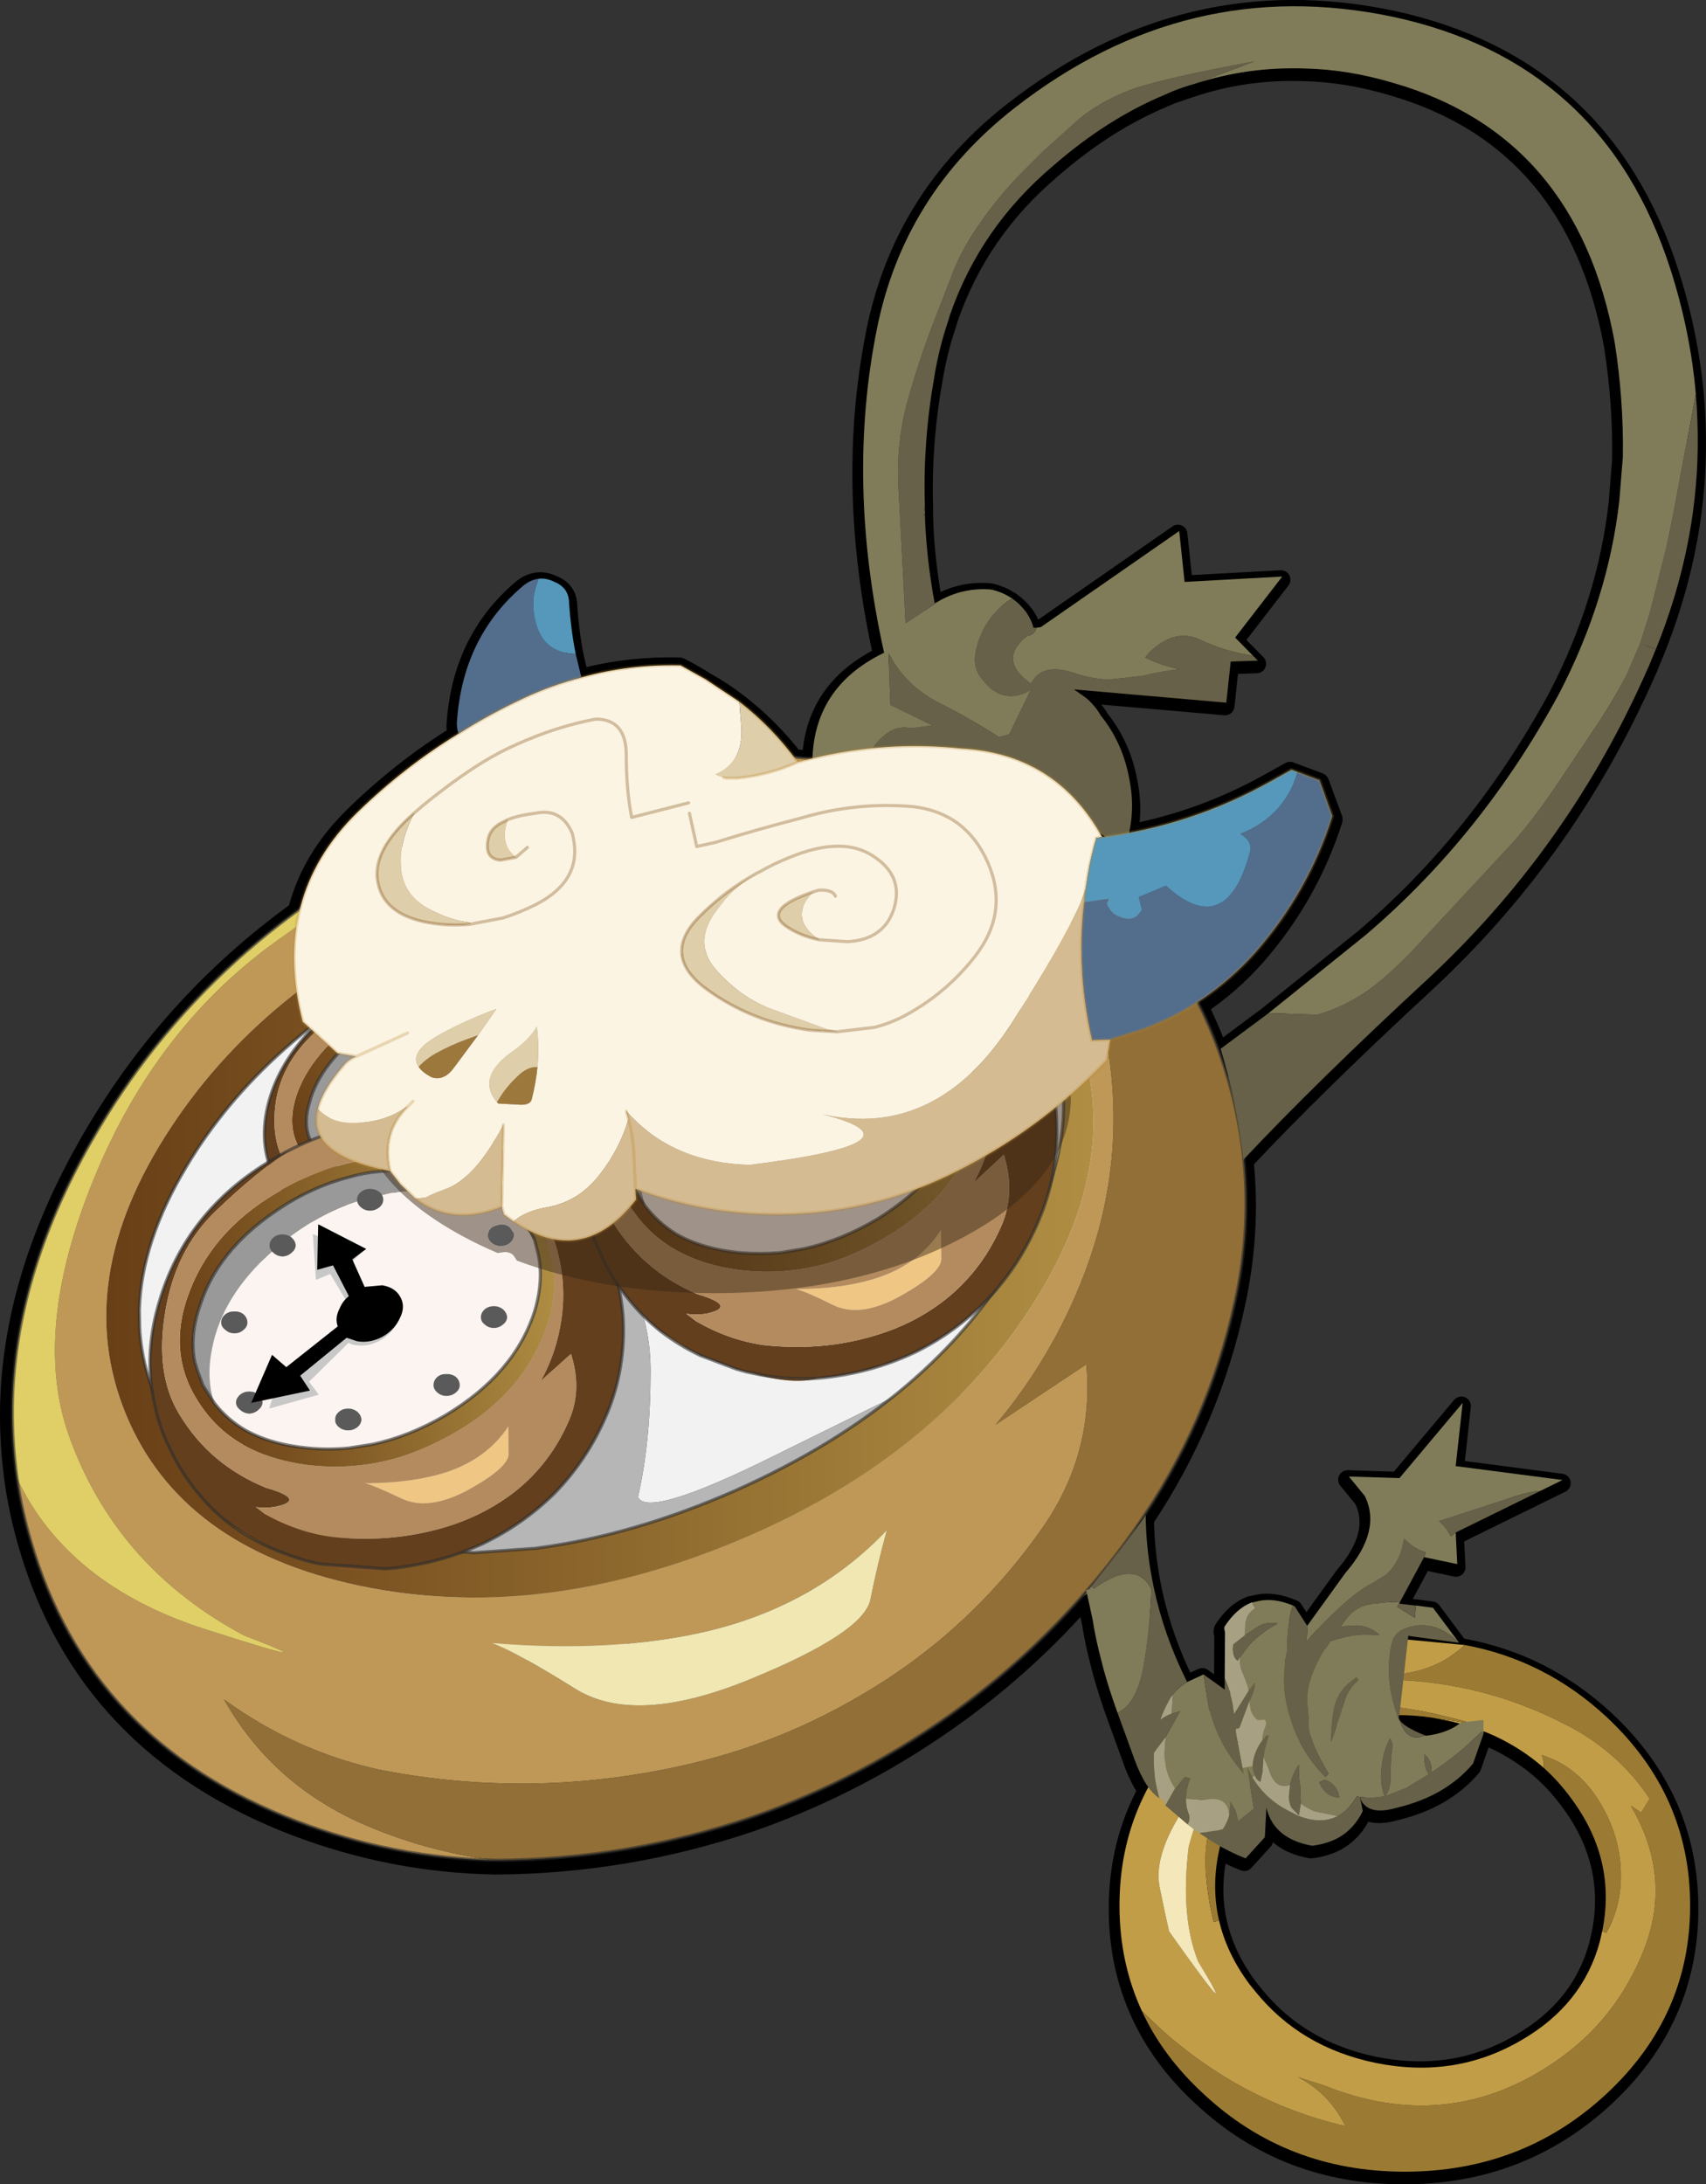 <svg viewBox="0 0 269.96 345.49" xmlns="http://www.w3.org/2000/svg" xmlns:xlink="http://www.w3.org/1999/xlink"><rect x="0" y="0" width="269.96" height="345.49" fill="#333333" stroke="none"/><use transform="translate(0 -.008)" width="269.95" height="345.5" xlink:href="#a"/><defs><linearGradient id="c" x1="-819.2" x2="819.2" gradientTransform="matrix(.038 -.01 .011 .018 211.85 186.8)" gradientUnits="userSpaceOnUse"><stop stop-color="#693f16" offset="0"/><stop stop-color="#af8e43" offset="1"/></linearGradient><linearGradient id="d" x1="-819.2" x2="819.2" gradientTransform="matrix(.095 0 0 .073 230.75 209.8)" gradientUnits="userSpaceOnUse"><stop stop-color="#693f16" offset="0"/><stop stop-color="#af8e43" offset="1"/></linearGradient><linearGradient id="f" x1="-819.2" x2="819.2" gradientTransform="matrix(.037 -.003 .007 .029 193.9 224.5)" gradientUnits="userSpaceOnUse"><stop stop-color="#693f16" offset="0"/><stop stop-color="#af8e43" offset="1"/></linearGradient><linearGradient id="h" x1="-819.2" x2="819.2" gradientTransform="matrix(.038 -.003 .007 .03 262.25 192.75)" gradientUnits="userSpaceOnUse"><stop stop-color="#693f16" offset="0"/><stop stop-color="#af8e43" offset="1"/></linearGradient><radialGradient id="b" cx="0" cy="0" r="819.2" gradientTransform="matrix(.051 -.013 .019 .032 211.85 190.85)" gradientUnits="userSpaceOnUse"><stop stop-color="#b16c27" offset="0"/><stop stop-color="#af791f" offset="1"/></radialGradient><radialGradient id="e" cx="0" cy="0" r="819.2" gradientTransform="matrix(.05 -.004 .012 .051 193.1 230.2)" gradientUnits="userSpaceOnUse"><stop stop-color="#b16c27" offset="0"/><stop stop-color="#af791f" offset="1"/></radialGradient><radialGradient id="g" cx="0" cy="0" r="819.2" gradientTransform="matrix(.05 -.004 .012 .053 261.4 198.65)" gradientUnits="userSpaceOnUse"><stop stop-color="#b16c27" offset="0"/><stop stop-color="#af791f" offset="1"/></radialGradient><g id="a"><path d="m200.35 279.1-3.05-.5q-30.15-5.15-41.55-28-11.45-22.9 2.5-50 13.95-27.2 45.05-42.75 31.1-15.6 61.25-10.4 30.05 5.1 41.5 28 11.45 22.85-2.5 50.05-4.55 8.9-10.95 16.55v-.1q.05-1.15-.55-1.65-2.8-2.45-6.4-3.45l-5.45-.35-22 10.85q-19.85 9.85-21.4 6.45 2-8.75 2-19.85 0-13.45-9.75-22.95-9.7-9.5-23.5-9.5T182 211q-9.7 9.5-9.7 22.95 0 13.4 9.7 22.9 9.75 9.45 23.55 9.45 7.1 0 13.15-2.5l-3.3 3.2q-1.25 1.1-2.65 1.55-8.65 2.6-12.45 10.25l.05.3" fill="#f2f2f2" fill-rule="evenodd" transform="translate(-135.85 -17)"/><path d="M292.6 242.05q-13.2 15.65-34.1 26.1-29.55 14.75-58.15 10.95l-.05-.3q3.8-7.65 12.45-10.25 1.4-.45 2.65-1.55l3.3-3.2q-6.05 2.5-13.15 2.5-13.8 0-23.55-9.45-9.7-9.5-9.7-22.9 0-13.45 9.7-22.95 9.75-9.5 23.55-9.5t23.5 9.5q9.75 9.5 9.75 22.95 0 11.1-2 19.85 1.55 3.4 21.4-6.45l22-10.85 5.45.35q3.6 1 6.4 3.45.6.5.55 1.65v.1" fill="#b6b6b6" fill-rule="evenodd" transform="translate(-135.85 -17)"/><path d="M206.45 11.35q6.65.15 13.75 2.25 29.1 8.35 35.1 41 1.45 9.2 1.3 18.2l-.55 6.85q-1.75 15.55-9.5 30.5-12.2 22.55-30.65 38.25l-15.35 12.35-7.6 5.65.75 2.6-.15-.55q-1.65-4.9-3.85-9.3 4.95-3.3 9.05-7.9 8.35-9.55 12.2-21.55v-.15l-2.1-5.7-.05-.1-.1-.05-4.45-1.65-.1-.05-.1.05-3.5 1.95q-10.4 5.75-22 7.95.75-3.85.05-7.7-1-6.1-4.6-10.55-.95-1.65-2.4-2.85-.85-.7-1.85-1.3l24.1 2.1.7-6.5 4.3-.15-3.6-3.65 7.45-9.65-15.45.85-.85-8.05-21.9 15.2-1.15.1q-.75-2.75-3.4-4.65l-.35-.2q-1.35-.85-3-1.2-4.3-.35-8.1 1.75l-.8.4-.3-1.7q-1.1-6.6-1.25-12.6v-1.35q-.3-10.05 1.5-20.15.75-4.6 2.2-8.85l.25-.85q4.8-13.95 16.45-23.75Q175 19.3 184.1 15.5l1.25-.55 3.55-1.2q8.5-2.75 17.55-2.4m62 59.95q-.2 16-6.6 31.85l-.05.05v.05l-1.05 2.55-1.1 2.45-.05.1q-12.25 26.85-33.7 46.85-17.65 16.3-29 28.4v.3q1.1 11-1.35 22.3-3.95 18.4-14.45 34.15.1 5.7 1.3 11.35 1.6 7.55 5.25 14.85l2.6-1.2 3.35 2.4.05-9.05q-.2-.75-.05-.95 1.85-2.85 4.3-3.8h.15l1.1-.25q2.35-.45 5.25.75l.25.1 2 3.1.05-.05 6-8.3q5.8-6.7 3.05-12.2l-2.5-3.05 8 .25 10-11.9-1.1 10 16.9 2.2-16.9 8.3.25 5-5.25-1.1-3.95 7.35 2.5.3h.15l2.7.35 4.15 5.55-8.05-1.1-.05.55 9 .9q12.7 2.35 22.45 11.4 13.2 12.35 13.2 29.8t-13.2 29.75Q240.8 344 222.1 344t-31.9-12.35q-6.4-5.9-9.7-13.05-3.55-7.65-3.55-16.7 0-10.25 4.6-18.7-1.2-1.65-2.25-4.45l-.3-.85-2.35-6.45-.6-1.7q-1.35-3.95-2.05-6.9-.8-3-1.3-6.15l-.9-4.15v.05q-8.8 10.05-19.6 18-15.45 11.35-33.3 17.6-19.8 6.7-40.55 6.8-16.3-.3-31.55-6.1-33.2-12.7-42.4-44.6-1.45-4.95-2.15-9.85-.8-5.7-.75-11.3.25-20.75 12.5-42.2 12.5-22 33.05-36.85 2.15-8.45 9.15-15.2 7.45-7.25 16-12.55l.05-.05-.1-1.55q.85-13.5 10.45-21.6 1.15-.95 2.45-1.1 1.2-.15 2.55.5 2.25.95 2.25 3.4.3 4.3 1.05 8l.8 3.4q7.6-2.05 15.8-1.85l.15.05q2 1 3.95 2.25 2.8 1.55 5.3 3.5 4.85 3.75 8.7 8.7l2.55.25-.05.05h-.1l-.1.15.25.05.25-.05q.4-11.4 11.3-16.7-6-27-1.15-51.15 4.25-21.35 21.85-35.05 27.2-21.2 59.75-14.4 33.45 7.15 44 40 3.15 9.85 4 19.7.35 4.15.3 8.3v.15m-41.7 200.95 1.8.35 2.25.5q-2.1 1.55-5.35 1.95l-.15-.05q-3.6-1.45-4.05-2.55l-.05-.65 4.95.35.35.05.25.05m6.15 7.2q-4.3 5.1-11.9 6.95-3.6 1.05-5.1-.25-.65-.5-.9-1.4l.45 2.2q-1.3 2.75-3.8 4.2-1.8 1-4.2 1.3-5.95-1.05-7.2-5.8l-.05-.3-.25 4.75-3.05 3.35q-2.05-.8-4.05-1.95l-.2 1q-1.15 5.55.05 10.75t4.75 10l.15.2.85 1.05q7.15 8.85 19.05 11.3 12.55 2.55 23.05-3.6 9.7-5.6 12.4-15.55l.4-1.75q2.3-11.3-5-21.05-1.95-2.65-4.3-4.75-2.5-2.2-5.45-3.85-1.95-1.1-4.05-1.9v.4l-1.65 4.7M174.35 132.6l-.2.05-.1.05-.2-.4.5.3" fill="none" stroke="#000" stroke-linecap="round" stroke-linejoin="round" stroke-width="3"/><path d="M316.55 335.1q-3.55-7.65-3.55-16.7 0-17.45 13.25-29.8 13.2-12.3 31.9-12.3l9.5.9q-3.85 3.6-9.25 4.45l-5.25 1q16.2-.2 30.2 7 8.45 4.2 13.55 11.85l-1.35 2.2-1.65-1.1q6.55 11.1 2.2 22.5-4.45 11.55-14.6 18.3-16.8 11.25-36.15 3.45l-4.1-1.3q5 2.6 7.5 7.75-18.25-4.25-32.2-18.2m46.25-46.35 6.25.9q-11.55-3.2-16.15-2.7-5.3.55-10.4 2.25-4.3 1.35-8.1 5.15-3.6 3.6-5.8 8.15-2.35 4.8-1.95 10.45.3 4.2 1.25 8.05l.85-.25q1.2 5.2 4.75 10l.15.2.85 1.05q7.15 8.85 19.05 11.3 12.55 2.55 23.05-3.6 9.7-5.6 12.4-15.55l.4-1.75.6.35q2.65-4.5 2.3-10.45-.35-5.35-3.25-10.15-3.45-5.75-9.25-7.55.55 1.3.3 2-2.5-2.2-5.45-3.85-4.5-2.55-10.05-3.65l-1.8-.35m-41.95 33.75q11.95 16.85 4.6 4.75-2.85-7.1-1.5-18.15 2.55-9.75 9.55-18.4l-10.15 12.1-.75 1.2q-4.2 6.8-3.25 11.5l.9 4.3.6 2.7" fill="#c29d47" fill-rule="evenodd" transform="translate(-135.85 -17)"/><path d="M367.65 277.2q12.7 2.35 22.45 11.4 13.2 12.35 13.2 29.8t-13.2 29.75q-13.25 12.35-31.95 12.35t-31.9-12.35q-6.4-5.9-9.7-13.05 13.95 13.95 32.2 18.2-2.5-5.15-7.5-7.75l4.1 1.3q19.35 7.8 36.15-3.45 10.15-6.75 14.6-18.3 4.35-11.4-2.2-22.5l1.65 1.1 1.35-2.2q-5.1-7.65-13.55-11.85-14-7.2-30.2-7l5.25-1q5.4-.85 9.25-4.45m-4.85 11.55-.25-.05-.35-.05q-11.2-1.6-20.7 3.9Q331 298.7 328.7 310q-1.15 5.55.05 10.75l-.85.25q-.95-3.85-1.25-8.05-.4-5.65 1.95-10.45 2.2-4.55 5.8-8.15 3.8-3.8 8.1-5.15 5.1-1.7 10.4-2.25 4.6-.5 16.15 2.7l-6.25-.9m26.6 33.65q2.3-11.3-5-21.05-1.95-2.65-4.3-4.75.25-.7-.3-2 5.8 1.8 9.25 7.55 2.9 4.8 3.25 10.15.35 5.95-2.3 10.45l-.6-.35" fill="#9b7b33" fill-rule="evenodd" transform="translate(-135.85 -17)"/><path d="m320.85 322.5-.6-2.7-.9-4.3q-.95-4.7 3.25-11.5l.75-1.2 10.15-12.1q-7 8.65-9.55 18.4-1.35 11.05 1.5 18.15 7.35 12.1-4.6-4.75" fill="#f4e7b9" fill-rule="evenodd" transform="translate(-135.85 -17)"/><path d="M220.75 214.15q-3.9 1.6-10.7 1.6 5.5-.3 10.7-1.6" fill="#805224" fill-rule="evenodd" transform="translate(-135.85 -17)"/><path d="M237.95 197.55q.35 1.5-5.7 5.25-6.05 3.7-10.7 3.15l-6.3-.4q7.8-1.6 13.2-4 6.1-2.8 8.8-6.95l.7 2.95" fill="#efc683" fill-rule="evenodd" transform="translate(-135.85 -17)"/><path d="m201.3 215.6-6.75-1.15 4.75.9 2 .25" fill="url(#b)" fill-rule="evenodd" transform="translate(-135.85 -17)"/><path d="M237.35 173.4q-1.65-1.75-4.5-2.85-2.9-1.2-6.4-1.55l-8.1.4-4.45.85-3.1.8q-2.5.65-4.8 1.65-6.2 2.45-11.4 6.3-8.2 6.05-9.8 12.5-1.1 3.7.45 6.45l.5.75 1.25 1.45 1.75 1.25.5.35q2.4 1.35 5.6 1.9 4.5.75 10.6-.1l6.5-1.3 3.8-1.25q5.8-2.05 11.15-5.55 10.25-6.85 12.05-14.3.9-3.9-.85-6.65l-.55-.85-.2-.25M219.7 168q11-.95 17.2 3.25 6.65 4.4 4.05 12.15-2.65 7.75-13.05 14.2-3.9 2.4-8.05 4.15-6.85 2.8-14.35 3.7-5.25.55-9.4.1-5.5-.7-9.2-3.25-6.7-4.4-4.1-12.15 2.65-7.7 13.05-14.15 10.3-6.5 22.4-7.85l1.45-.15" fill="url(#c)" fill-rule="evenodd" transform="translate(-135.85 -17)"/><path d="m227.4 163.85 6.35.7q8 1.6 13.35 5.75 3.15 2.4 4.8 5.3 1.2 1.95 1.7 4.1 1.3 5.3-.85 10.7-2.1 5.35-6.55 10-4.4 4.45-10.5 7.9-6.8 3.65-14.95 5.85-5.2 1.3-10.7 1.6l-1 .1-1.65.05-6.1-.3-2-.25-4.75-.9-.25-.05q-2.8-.85-5.2-2-2.85-1.45-5.15-3.4l-1.5-1.4-.8-.9q-1.15-1.3-1.95-2.75-3.05-5.25-1.5-11.95 2.4-10.15 14.1-18.1 1.8-1.3 3.8-2.4-5.35 3.75-10.95 9.3-5.6 5.5-5.85 12.65-.3 7.05 4.55 10.65 6 4.55 15.7 5.15 6.9-.05 1.85 1.75l-3.2.65 1.65.5q5.6.95 11.35.3 10.55-1.35 19.55-5.4 5.05-2.35 8.9-5.45 5.3-4.35 7.35-9.75 1.4-3.75-1.25-7.25l-4.2 3.95q1.9-3.65 1.95-7.45 0-5.65-4.75-10.3-4.45-4.35-11.35-6.95" fill="#633f1d" fill-rule="evenodd" transform="translate(-135.85 -17)"/><path d="M189.25 201.75q-1.9-2.4-1.55-5.85.45-6.1 7.5-12.6 4.5-4.2 10.3-7.15 2.25-1.1 4.6-2l2.95-1.15 4.35-1.25q4.25-1.1 8-1.2l6.85.6q3.1.8 5.1 2.25l.2.25.55.85q1.75 2.75.85 6.65-1.8 7.45-12.05 14.3-5.35 3.5-11.15 5.55l-3.8 1.25-6.5 1.3q-6.1.85-10.6.1-3.2-.55-5.6-1.9" fill="#fbf4f0" fill-rule="evenodd" transform="translate(-135.85 -17)"/><path d="M237.35 173.4q-2-1.45-5.1-2.25l-6.85-.6q-3.75.1-8 1.2l-4.35 1.25-2.95 1.15q-2.35.9-4.6 2-5.8 2.95-10.3 7.15-7.05 6.5-7.5 12.6-.35 3.45 1.55 5.85l-.5-.35-1.75-1.25-1.25-1.45-.5-.75q-1.55-2.75-.45-6.45 1.6-6.45 9.8-12.5 5.2-3.85 11.4-6.3 2.3-1 4.8-1.65l3.1-.8 4.45-.85 8.1-.4q3.5.35 6.4 1.55 2.85 1.1 4.5 2.85" fill="#999" fill-rule="evenodd" transform="translate(-135.85 -17)"/><path d="M196.1 171.5q2.35-1.35 4.9-2.55l1.25-.5q3.05-1.35 6.4-2.25 4.55-1.35 9.6-1.9l1.45-.2 7.7-.25q6.9 2.6 11.35 6.95 4.75 4.65 4.75 10.3-.05 3.8-1.95 7.45l4.2-3.95q2.65 3.5 1.25 7.25-2.05 5.4-7.35 9.75-3.85 3.1-8.9 5.45-9 4.05-19.55 5.4-5.75.65-11.35-.3l-1.65-.5 3.2-.65q5.05-1.8-1.85-1.75-9.7-.6-15.7-5.15-4.85-3.6-4.55-10.65.25-7.15 5.85-12.65 5.6-5.55 10.95-9.3m23.6-3.5-1.45.15q-12.1 1.35-22.4 7.85-10.4 6.45-13.05 14.15-2.6 7.75 4.1 12.15 3.7 2.55 9.2 3.25 4.15.45 9.4-.1 7.5-.9 14.35-3.7 4.15-1.75 8.05-4.15 10.4-6.45 13.05-14.2 2.6-7.75-4.05-12.15-6.2-4.2-17.2-3.25m18.25 29.55-.7-2.95q-2.7 4.15-8.8 6.95-5.4 2.4-13.2 4l6.3.4q4.65.55 10.7-3.15 6.05-3.75 5.7-5.25" fill="#b38b5e" fill-rule="evenodd" transform="translate(-135.85 -17)"/><path d="M60.25 154.5q2.35-1.35 4.9-2.55l1.25-.5q3.05-1.35 6.4-2.25 4.55-1.35 9.6-1.9l1.45-.2 7.7-.25 6.35.7q8 1.6 13.35 5.75 3.15 2.4 4.8 5.3 1.2 1.95 1.7 4.1 1.3 5.3-.85 10.7-2.1 5.35-6.55 10-4.4 4.45-10.5 7.9-6.8 3.65-14.95 5.85m-10.7 1.6-1 .1-1.65.05-6.1-.3-6.75-1.15-.25-.05q-2.8-.85-5.2-2-2.85-1.45-5.15-3.4l-1.5-1.4-.8-.9q-1.15-1.3-1.95-2.75-3.05-5.25-1.5-11.95 2.4-10.15 14.1-18.1 1.8-1.3 3.8-2.4m41.25 1.9q-1.65-1.75-4.5-2.85-2.9-1.2-6.4-1.55l-8.1.4-4.45.85-3.1.8q-2.5.65-4.8 1.65-6.2 2.45-11.4 6.3-8.2 6.05-9.8 12.5-1.1 3.7.45 6.45l.5.75 1.25 1.45 1.75 1.25.5.35q2.4 1.35 5.6 1.9 4.5.75 10.6-.1l6.5-1.3 3.8-1.25q5.8-2.05 11.15-5.55 10.25-6.85 12.05-14.3.9-3.9-.85-6.65l-.55-.85-.2-.25m-27.3 42.35q5.5-.3 10.7-1.6" fill="none" stroke="#2d2d2d" stroke-linecap="round" stroke-linejoin="round" stroke-opacity=".592" stroke-width=".5"/><path d="M214.4 311.25q-16.25-.3-31.45-6.1-33.1-12.65-42.25-44.45-1.45-4.9-2.15-9.8 8.05 16.8 29.6 23.75 21.5 6.9 6.25 1-20.35-10.9-27.7-31.75-5.8-16.55 4.05-40.55 9.85-24.05 29.35-37.85 19.45-13.85 36-22 7-2.6 13.95-4.2l3.5-.75q8.5-1.75 16.9-2 11.9-.45 23.65 2l3.4.75q9.35 2.25 17.15 6 11.8 15.05 15.8 33.8 4.35 20.3-3.1 39.6-5 13-13.95 23.65l14.35-9.55q1.25 14-6.8 25.65-11.5 16.55-28.8 26.65-12.45 7.35-26.5 10.75-24.9 5.95-49.85 1.05-13.3-2.95-24.5-11.1 7.3 12.95 21.15 19.35 10.55 4.75 21.95 6.1m-4.65-152.65q-31.1 12.75-46.9 36.8-15.8 24-7.1 45.25 8.7 21.15 36.85 27.15 28.2 5.95 59.25-6.8t46.85-36.8 7.1-45.2q-8.7-21.25-36.85-27.2-28.15-6-59.2 6.8m44.7 124.05q18.15-7.4 19.15-12.7 1.05-5.35 2.6-10.95-11.25 11.9-28.35 16-14.95 3.5-34.1 1.9 3.55 1.25 13.1 7.2 9.5 5.95 27.6-1.45" fill="#bf9857" fill-rule="evenodd" transform="translate(-135.85 -17)"/><path d="M294.65 145.3q6.8 3.25 12.75 8.15 15.65 12.65 21.95 31.55 6.15 18.5 2 37.65-4.2 19.6-15.85 36.15-11.5 16.35-27.4 28.1-15.4 11.35-33.25 17.55-19.75 6.7-40.45 6.8-11.4-1.35-21.95-6.1-13.85-6.4-21.15-19.35 11.2 8.15 24.5 11.1 24.95 4.9 49.85-1.05 14.05-3.4 26.5-10.75 17.3-10.1 28.8-26.65 8.05-11.65 6.8-25.65l-14.35 9.55q8.95-10.65 13.95-23.65 7.45-19.3 3.1-39.6-4-18.75-15.8-33.8" fill="#916f37" fill-rule="evenodd" transform="translate(-135.85 -17)"/><path d="M254.45 282.65q-18.1 7.4-27.6 1.45-9.55-5.95-13.1-7.2 19.15 1.6 34.1-1.9 17.1-4.1 28.35-16-1.55 5.6-2.6 10.95-1 5.3-19.15 12.7" fill="#f0e7b3" fill-rule="evenodd" transform="translate(-135.85 -17)"/><path d="M138.55 250.9q-.8-5.65-.75-11.25.25-20.7 12.45-42.1 18.45-32.4 54.45-49.3 5.7-2.7 11.4-4.75-16.55 8.15-36 22-19.5 13.8-29.35 37.85-9.85 24-4.05 40.55 7.35 20.85 27.7 31.75 15.25 5.9-6.25-1-21.55-6.95-29.6-23.75" fill="#e0ce67" fill-rule="evenodd" transform="translate(-135.85 -17)"/><path d="M236.35 156.35q-16.75 2.85-33.3 11.6-25.7 13.35-37.75 33.65-7.1 11.85-7.4 22.6l.05 2.9q.35 6.15 3 12.05 8.15 17.85 33.85 22.2l16 1.25 9.8-.7q15.4-2 31.65-9.15 31.35-13.95 45-38 7.1-12.55 6.9-23.45l-.15-3.45q-1.05-7.95-6.05-14.85-12.4-17-41.2-18.05-3.9-.15-7.75.05-6.4.2-12.65 1.35m-26.6 2.25q31.05-12.8 59.2-6.8 28.15 5.95 36.85 27.2 8.7 21.15-7.1 45.2T251.85 261t-59.25 6.8q-28.15-6-36.85-27.15-8.7-21.25 7.1-45.25 15.8-24.05 46.9-36.8" fill="url(#d)" fill-rule="evenodd" transform="translate(-135.85 -17)"/><path d="M158.8 128.3q6.8 3.25 12.75 8.15Q187.2 149.1 193.5 168q6.15 18.5 2 37.65-4.2 19.6-15.85 36.15-11.5 16.35-27.4 28.1-15.4 11.35-33.25 17.55-19.75 6.7-40.45 6.8-16.25-.3-31.45-6.1Q14 275.5 4.85 243.7q-1.45-4.9-2.15-9.8-.8-5.65-.75-11.25.25-20.7 12.45-42.1 18.45-32.4 54.45-49.3 5.7-2.7 11.4-4.75 7-2.6 13.95-4.2l3.5-.75q8.5-1.75 16.9-2 11.9-.45 23.65 2l3.4.75q9.35 2.25 17.15 6m-58.3 11.05q6.25-1.15 12.65-1.35 3.85-.2 7.75-.05Q149.7 139 162.1 156q5 6.9 6.05 14.85l.15 3.45q.2 10.9-6.9 23.45-13.65 24.05-45 38-16.25 7.15-31.65 9.15l-9.8.7-16-1.25q-25.7-4.35-33.85-22.2-2.65-5.9-3-12.05l-.05-2.9q.3-10.75 7.4-22.6 12.05-20.3 37.75-33.65 16.55-8.75 33.3-11.6" fill="none" stroke="#2d2d2d" stroke-linecap="round" stroke-linejoin="round" stroke-opacity=".592" stroke-width=".5"/><path d="m186.65 264.4 10.3.75q-3.95 1.1-10.3-.75" fill="#805224" fill-rule="evenodd" transform="translate(-135.85 -17)"/><path d="M216.35 246.95q.05 2.15-6.35 5.7-6.4 3.45-10.7 1.35-4.3-2.05-5.8-2.4 7.6 0 13.15-1.8 6.3-2.15 9.65-7.2l.05 4.35" fill="#efc683" fill-rule="evenodd" transform="translate(-135.85 -17)"/><path d="m172.3 258.1 4.3 2.65 1.8.95q-3.3-1.5-6.1-3.6" fill="url(#e)" fill-rule="evenodd" transform="translate(-135.85 -17)"/><path d="M220.45 213.15q-1.25-2.9-3.7-5.3-2.5-2.5-5.75-3.95-3.45-1.45-7.65-1.8l-4.4-.1-3.05.3q-2.45.2-4.85.9-6.3 1.65-11.9 5.6-8.85 6.1-11.6 14.55-1.75 4.9-.85 9.15l.35 1.15.9 2.45 1.4 2.2.4.6q2 2.6 4.9 4.3 4.1 2.3 10 2.85 3.15.3 6.35 0l3.8-.6q5.85-1.25 11.55-4.6 10.95-6.55 14.1-16.45 1.55-5.2.45-9.5l-.35-1.4-.1-.35m-15.6-12.6q10.55 1.8 15.6 9.45 5.4 8 1.45 18.05t-14.95 16.05q-4.2 2.3-8.4 3.55-7 1.95-14.2 1.05-5.05-.7-8.85-2.55-5.05-2.5-8.05-7.1-5.45-8.1-1.5-18.05 3.95-10.05 14.95-16.05 10.95-6.1 22.55-4.6l1.4.2" fill="url(#f)" fill-rule="evenodd" transform="translate(-135.85 -17)"/><path d="M182 198.75q-5.75 3.75-12.05 9.85-6.35 6.1-7.95 15.9-1.65 9.8 2.2 16.15 4.8 8.05 13.8 11.7 6.5 1.9 1.35 3-1.55.25-3.1 0l1.45 1.1q5.15 2.9 10.65 3.65 10.2 1.1 19.4-2 5.2-1.8 9.45-5.05 5.8-4.55 8.75-11.5 2.05-4.85.25-10.4l-4.75 4.25q2.5-4.5 3.25-9.75 1.15-7.9-2.45-15.8-3.35-7.3-9.35-12.9 2.95 1.1 5.8 2.85 7.25 4.5 11.5 11.8 2.5 4.2 3.5 8.7.7 3.05.8 6.15.2 7.85-2.85 14.75-3 6.85-8.1 12.05-5 4.9-11.35 7.95-7.15 3.25-15.25 3.95l-10.3-.75-1-.2-1.55-.4q-3-.9-5.7-2.1l-1.8-.95-4.3-2.65-.2-.15q-2.5-1.9-4.5-4.3-2.4-2.75-4.2-6.15l-1.15-2.35-.6-1.45q-.85-2.2-1.3-4.45-1.9-8.2.9-17Q165.45 208.8 178 201q1.95-1.25 4-2.25" fill="#633f1d" fill-rule="evenodd" transform="translate(-135.85 -17)"/><path d="M169.75 238.9q-1.3-3.85-.35-8.55 1.6-8.4 9.5-15.4 5.05-4.55 11.05-7.05 2.3-.95 4.7-1.5l3-.7 4.3-.55q4.2-.35 7.8.6 3.5.85 6.3 2.85 2.8 1.95 4.4 4.55l.1.35.35 1.4q1.1 4.3-.45 9.5-3.15 9.9-14.1 16.45-5.7 3.35-11.55 4.6l-3.8.6q-3.2.3-6.35 0-5.9-.55-10-2.85-2.9-1.7-4.9-4.3" fill="#fbf4f0" fill-rule="evenodd" transform="translate(-135.85 -17)"/><path d="M220.45 213.15q-1.6-2.6-4.4-4.55-2.8-2-6.3-2.85-3.6-.95-7.8-.6l-4.3.55-3 .7q-2.4.55-4.7 1.5-6 2.5-11.05 7.05-7.9 7-9.5 15.4-.95 4.7.35 8.55l-.4-.6-1.4-2.2-.9-2.45-.35-1.15q-.9-4.25.85-9.15 2.75-8.45 11.6-14.55 5.6-3.95 11.9-5.6 2.4-.7 4.85-.9l3.05-.3 4.4.1q4.2.35 7.65 1.8 3.25 1.45 5.75 3.95 2.45 2.4 3.7 5.3" fill="#999" fill-rule="evenodd" transform="translate(-135.85 -17)"/><path d="M212.9 196.95q6 5.6 9.35 12.9 3.6 7.9 2.45 15.8-.75 5.25-3.25 9.75l4.75-4.25q1.8 5.55-.25 10.4-2.95 6.95-8.75 11.5-4.25 3.25-9.45 5.05-9.2 3.1-19.4 2-5.5-.75-10.65-3.65l-1.45-1.1q1.55.25 3.1 0 5.15-1.1-1.35-3-9-3.65-13.8-11.7-3.85-6.35-2.2-16.15 1.6-9.8 7.95-15.9 6.3-6.1 12.05-9.85 2.5-1.25 5.05-2.15l1.3-.4q3.15-.95 6.45-1.3 4.6-.55 9.45.05l1.35.2q3.9.55 7.3 1.8m-8.05 3.6-1.4-.2q-11.6-1.5-22.55 4.6-11 6-14.95 16.05-3.95 9.95 1.5 18.05 3 4.6 8.05 7.1 3.8 1.85 8.85 2.55 7.2.9 14.2-1.05 4.2-1.25 8.4-3.55 11-6 14.95-16.05T220.45 210q-5.05-7.65-15.6-9.45m11.5 46.4-.05-4.35q-3.35 5.05-9.65 7.2-5.55 1.8-13.15 1.8 1.5.35 5.8 2.4 4.3 2.1 10.7-1.35 6.4-3.55 6.35-5.7" fill="#b38b5e" fill-rule="evenodd" transform="translate(-135.85 -17)"/><path d="M46.15 181.75q-2.05 1-4 2.25-12.55 7.8-16.75 21.25-2.8 8.8-.9 17 .45 2.25 1.3 4.45l.6 1.45 1.15 2.35q1.8 3.4 4.2 6.15 2 2.4 4.5 4.3l.2.15m6.1 3.6q2.7 1.2 5.7 2.1l1.55.4 1 .2 10.3.75q8.1-.7 15.25-3.95 6.35-3.05 11.35-7.95 5.1-5.2 8.1-12.05 3.05-6.9 2.85-14.75-.1-3.1-.8-6.15-1-4.5-3.5-8.7-4.25-7.3-11.5-11.8-2.85-1.75-5.8-2.85-3.4-1.25-7.3-1.8l-1.35-.2q-4.85-.6-9.45-.05-3.3.35-6.45 1.3l-1.3.4q-2.55.9-5.05 2.15m38.45 14.4q-1.25-2.9-3.7-5.3-2.5-2.5-5.75-3.95-3.45-1.45-7.65-1.8l-4.4-.1-3.05.3q-2.45.2-4.85.9-6.3 1.65-11.9 5.6-8.85 6.1-11.6 14.55-1.75 4.9-.85 9.15l.35 1.15.9 2.45 1.4 2.2.4.6q2 2.6 4.9 4.3 4.1 2.3 10 2.85 3.15.3 6.35 0l3.8-.6q5.85-1.25 11.55-4.6 10.95-6.55 14.1-16.45 1.55-5.2.45-9.5l-.35-1.4-.1-.35M42.55 244.7q-3.3-1.5-6.1-3.6" fill="none" stroke="#2d2d2d" stroke-linecap="round" stroke-linejoin="round" stroke-opacity=".592" stroke-width=".5"/><path d="M254.9 234.2q5.25 1.15 10.4.8-3.95 1.15-10.4-.8" fill="#805224" fill-rule="evenodd" transform="translate(-135.85 -17)"/><path d="M284.8 216.05q.1 2.25-6.4 5.9-6.4 3.6-10.75 1.45-4.3-2.15-5.85-2.5 7.7 0 13.25-1.9 6.35-2.2 9.7-7.45l.05 4.5" fill="#efc683" fill-rule="evenodd" transform="translate(-135.85 -17)"/><path d="m240.5 227.65 4.3 2.75 1.85 1q-3.35-1.6-6.15-3.75" fill="url(#g)" fill-rule="evenodd" transform="translate(-135.85 -17)"/><path d="M288.9 180.95q-1.25-3.05-3.65-5.55-2.55-2.6-5.8-4.1-3.5-1.5-7.75-1.9-2.1-.2-4.4-.05l-3.05.3q-2.5.2-4.85.95-6.35 1.7-12 5.8-8.95 6.35-11.7 15.1-1.75 5.15-.85 9.5l.35 1.25.9 2.5q.55 1.15 1.4 2.3l.4.65q2.05 2.7 4.95 4.5 4.1 2.35 10.05 2.95 3.2.25 6.4 0l3.85-.65q5.85-1.3 11.65-4.75 11-6.85 14.1-17.15 1.65-5.4.5-9.85l-.35-1.45-.15-.35m-15.65-13.1q10.6 1.85 15.65 9.8 5.45 8.35 1.5 18.75-4 10.45-15.05 16.7-4.2 2.4-8.45 3.7-7.05 2-14.3 1.05-5.05-.7-8.9-2.65-5.1-2.6-8.1-7.35-5.5-8.4-1.5-18.75 3.95-10.45 15.05-16.7 11-6.35 22.7-4.75l1.4.2" fill="url(#h)" fill-rule="evenodd" transform="translate(-135.85 -17)"/><path d="M250.25 165.95q-5.8 3.9-12.15 10.25-6.4 6.35-8 16.55-1.65 10.15 2.25 16.75 4.8 8.35 13.85 12.2 6.55 1.95 1.4 3.1-1.6.25-3.15 0l1.5 1.15q5.15 3 10.7 3.8 10.25 1.15 19.5-2.1 5.25-1.85 9.5-5.25 5.85-4.75 8.85-11.95 2-5.05.2-10.8l-4.75 4.4q2.55-4.7 3.3-10.15 1.1-8.2-2.5-16.4-3.35-7.55-9.4-13.4 2.95 1.15 5.85 2.95 7.3 4.7 11.55 12.25 2.5 4.4 3.55 9.05.7 3.15.75 6.4.25 8.15-2.85 15.35-3 7.1-8.15 12.5-5 5.15-11.4 8.3-7.2 3.4-15.35 4.1-5.15.35-10.4-.8l-.95-.2-1.6-.45-5.7-2.15-1.85-1-4.3-2.75-.2-.15q-2.5-2-4.55-4.45-2.45-2.9-4.25-6.4l-1.1-2.45-.65-1.5q-.8-2.3-1.3-4.6-1.9-8.6.9-17.75 4.25-13.95 16.85-22.1 1.95-1.25 4.05-2.3" fill="#633f1d" fill-rule="evenodd" transform="translate(-135.85 -17)"/><path d="M237.9 207.7q-1.3-4-.35-8.9 1.6-8.7 9.55-16 5.1-4.75 11.15-7.35 2.3-1 4.75-1.55l3-.75 4.3-.55q4.25-.35 7.9.65 3.5.85 6.35 2.95 2.75 2 4.35 4.75l.15.35.35 1.45q1.15 4.45-.5 9.85-3.1 10.3-14.1 17.15-5.8 3.45-11.65 4.75l-3.85.65q-3.2.25-6.4 0-5.95-.6-10.05-2.95-2.9-1.8-4.95-4.5" fill="#fbf4f0" fill-rule="evenodd" transform="translate(-135.85 -17)"/><path d="M288.9 180.95q-1.6-2.75-4.35-4.75-2.85-2.1-6.35-2.95-3.65-1-7.9-.65l-4.3.55-3 .75q-2.45.55-4.75 1.55-6.05 2.6-11.15 7.35-7.95 7.3-9.55 16-.95 4.9.35 8.9l-.4-.65q-.85-1.15-1.4-2.3l-.9-2.5-.35-1.25q-.9-4.35.85-9.5 2.75-8.75 11.7-15.1 5.65-4.1 12-5.8 2.35-.75 4.85-.95l3.05-.3q2.3-.15 4.4.05 4.25.4 7.75 1.9 3.25 1.5 5.8 4.1 2.4 2.5 3.65 5.55" fill="#999" fill-rule="evenodd" transform="translate(-135.85 -17)"/><path d="M281.35 164.1q6.05 5.85 9.4 13.4 3.6 8.2 2.5 16.4-.75 5.45-3.3 10.15l4.75-4.4q1.8 5.75-.2 10.8-3 7.2-8.85 11.95-4.25 3.4-9.5 5.25-9.25 3.25-19.5 2.1-5.55-.8-10.7-3.8l-1.5-1.15q1.55.25 3.15 0 5.15-1.15-1.4-3.1-9.05-3.85-13.85-12.2-3.9-6.6-2.25-16.75 1.6-10.2 8-16.55 6.35-6.35 12.15-10.25 2.5-1.3 5.1-2.2l1.3-.45q3.15-1 6.5-1.35 4.6-.6 9.45.05l1.4.25q3.9.55 7.35 1.85m-8.1 3.75-1.4-.2q-11.7-1.6-22.7 4.75-11.1 6.25-15.05 16.7-4 10.35 1.5 18.75 3 4.75 8.1 7.35 3.85 1.95 8.9 2.65 7.25.95 14.3-1.05 4.25-1.3 8.45-3.7 11.05-6.25 15.05-16.7 3.95-10.4-1.5-18.75-5.05-7.95-15.65-9.8m11.55 48.2-.05-4.5q-3.35 5.25-9.7 7.45-5.55 1.9-13.25 1.9 1.55.35 5.85 2.5 4.35 2.15 10.75-1.45 6.5-3.65 6.4-5.9" fill="#b38b5e" fill-rule="evenodd" transform="translate(-135.85 -17)"/><path d="M153.05 163.95q-1.25-3.05-3.65-5.55-2.55-2.6-5.8-4.1-3.5-1.5-7.75-1.9-2.1-.2-4.4-.05l-3.05.3q-2.5.2-4.85.95-6.35 1.7-12 5.8-8.95 6.35-11.7 15.1-1.75 5.15-.85 9.5l.35 1.25.9 2.5q.55 1.15 1.4 2.3l.4.65q2.05 2.7 4.95 4.5 4.1 2.35 10.05 2.95 3.2.25 6.4 0l3.85-.65q5.85-1.3 11.65-4.75 11-6.85 14.1-17.15 1.65-5.4.5-9.85l-.35-1.45-.15-.35m-38.65-15q-2.1 1.05-4.05 2.3-12.6 8.15-16.85 22.1-2.8 9.15-.9 17.75.5 2.3 1.3 4.6l.65 1.5 1.1 2.45q1.8 3.5 4.25 6.4 2.05 2.45 4.55 4.45l.2.15m6.15 3.75 5.7 2.15 1.6.45.95.2q5.25 1.15 10.4.8 8.15-.7 15.35-4.1 6.4-3.15 11.4-8.3 5.15-5.4 8.15-12.5 3.1-7.2 2.85-15.35-.05-3.25-.75-6.4-1.05-4.65-3.55-9.05-4.25-7.55-11.55-12.25-2.9-1.8-5.85-2.95-3.45-1.3-7.35-1.85l-1.4-.25q-4.85-.65-9.45-.05-3.35.35-6.5 1.35l-1.3.45q-2.6.9-5.1 2.2m-3.6 65.45q-3.35-1.6-6.15-3.75" fill="none" stroke="#2d2d2d" stroke-linecap="round" stroke-linejoin="round" stroke-opacity=".592" stroke-width=".5"/><path d="m336.6 177.25 15.35-12.35q18.45-15.7 30.65-38.25 7.75-14.95 9.5-30.5l.55-6.85q.15-9-1.3-18.2-6-32.65-35.1-41-7.1-2.1-13.75-2.25-9.05-.35-17.55 2.4l9.45-3.55q-15.85 2.95-20.25 4.75t-7.45 4.3l-5.95 5.35-3.3 3.3q-4.2 4.3-7.5 9.35-2.15 3.3-3.45 6.7l-2.2 5.7-.45 1.15q-2.35 6-4.15 12.3-2.15 7.25-1.65 15.05l.55 10.25.55 10.7 5.4-3.6q3.8-2.1 8.1-1.75 1.65.35 3 1.2l.35.2-1 .7q-3.75 2.9-4.75 7.75-.45 2.15.6 3.75 3.35 5 8.1 2.3l-3.4 7-1.6.45q-4.5-2.9-9.15-5.25-5.45-2.6-8.35-8l.3 8.15 6.65 3.25-3.4.45q-2.4-.55-4.45 1.35-1.85 1.45-2.15 3.75l1.6 1.15q8.9 7.8 20.6 7.85-3.5 4.15-9.45 5.4-11.8 2.35-19.25-6.65-2.5-3.1-2.5-6.9-.15-12.35 11.35-17.9-6-27-1.15-51.15 4.25-21.35 21.85-35.05 27.2-21.2 59.75-14.4 33.45 7.15 44 40 3.15 9.85 4 19.7l-1.5 8v.05l-.1.3-1.95 10.5-1.15 5.55-2.5 9.9-1.6 5.1-2.1 4.9q-2.45 4.65-5.45 9.05l-5.8 8.65q-3 4.5-6.5 8.6l-14.7 15.8q-3.55 4-7.45 7.1-4.1 3.2-9.1 4.65l-7.7-.25m-54.4-80.5v1.35l-.2.6.2-1.95m115.7 22.9-.05.05v.05l-2.45-1 2.5.9m-98.05-3.35.7-.1 21.9-15.2.85 8.05 15.45-.85-7.45 9.65 2.9 2.95-.35-.1q-4.25-.7-8.05-2.5-2.7-1.25-5.3 0-2.15 1.1-3.45 2.8 2.45 1.25 5.4 1.85-2.95.35-5.75 1.05l-5.4.6q-2.7-.1-5.35-1-5.25-1.8-6.95 1.65-5.35-3.75-.65-7.55 1.25-.2 1.5-1.3m42.9 157.8 6-8.3q5.8-6.7 3.05-12.2l-2.5-3.05 8 .25 10-11.9-1.1 10 16.9 2.2-3.45 1.7-1.15.15q-2.05.4-4 1.1l-10.95 3.55q1.25 1.1 1.9 2.4l.75-.6.25 5-5.25-1.1.25-.75q-1.95-.65-3.45-2.2-.4 3.45-2.7 5.65l-2.15 1.35q-3.8 1.8-10.55 9.25l.15-2.5m14.6-3.65-.1.2-.3.5 2.8 1.75.15-1.95 2.7.35 4.15 5.55q-3.95-3.8-8.15-2.4l-.65.25q-1.85.85-2.15 3.25-.85 5.75 1.4 11l.6 1.25q1.1 2.3 3.55 1.3l.15.05q3.45-.4 5.55-2.1l3.55-.4v2.2l-.3-.35q-3.55 3.5-7.9 6.45.1-1.9-1.2-2.9 0 2.25.75 3.2l-3.65 2.2-3.25 1.25q.8-1.15.85-2.65-.05-2.65.3-5.25.05-.5-.4-1.25-1.2 2.35-1.35 5-.25 2.15.5 4.15-2.15.45-4.4.05-1.3 2.15-3 3.1l-3.65-.75q-1.25-.5-2.2-1.25l-.1-2.8q-.3-1.75-.2-3.35-1.05 1.5-1.4 3.2-1.45.5-2.35-.45-.75-.9-1-2l-.35-.75-.5-1.1q.25-1.8.9-3.45l-.4-.15-.75.9q.05-1.1.45-2.1.35-.75 0-1.15l-1.1.05q-1.25-.75-1.35-2.95l.25-.4q.75-1.65.7-2.7l-.8.95-.3.45q-.25-1.4-.85-2.7t-.45-2.65l1.45-1.9q2-2.1 4.5-3.4-1.7-.35-3.1.45l-2.1 1.4.05-1.3q0-1.95 1.6-2.95l-.55-.95h.15l1.1-.25q2.35-.45 5.25.75-.45 1.15-.6 2.5-.35 2.35-.35 4.85-1.15 4.8.25 9.7 1.6 5.8 5.85 10.1l.5-.55q-3.6-5.95-3.1-8.65l-.15-1.8q-.65-4.1 3.1-9.9l.4-.6q3.7-1.2 6.1-1.05l1.7.05q-1.55-1.4-3.6-1.5l-2.55.15.75-1q1.5-2.15 4.15-2.55l2.9-.3 1.55.05m-44.65 17.5-.6-1.7q-1.35-3.95-2.05-6.9-.8-3-1.3-6.15l-.9-4.15-.6.45.5-.55.05-.1-.15-.3h.1l.5-.25.8-1-.4.5-.1.15.4.35q6.55-4.75 9.1 0-.25 6.9-1.3 12.5-1.05 5.65-4.05 7.15m11-4.9 2.6-1.2.45 2.9q.4 3.5 1.85 6.7 1.6 3.45 4.1 6.2l-.2-1 .7-.15.85-.15q.1.9.35 1.5l-.35.3v-.05l-.85-1.6 1.05 6.6-2.5 2q-.25-1.8-1.2-3.2l-.2 2.2v-.1q-.3-3.15-4.2-2.2l-2.6-.25.05-.45q.1-1.5.7-2.85l-1-.25-1.55 1.9v-.05q-1.5-2.15-1.6-4.85-.05-1.7.2-3.3l2.25-4.05-1.35.4.05-.65.15-2.35q.9-1.2 2.25-2m26.8-.85-1 .8q-2.15 1.65-2.65 4.45-.4 2.5-.35 5.05l2.15-6.3q.55-2 2.25-3.45l-.4-.55m-5.1 16.3-.8.4q.95 2.3 3.2 2.45-.4-2.3-2.4-2.85" fill="#807c59" fill-rule="evenodd" transform="translate(-135.85 -17)"/><path d="m336.6 177.25 7.7.25q5-1.45 9.1-4.65 3.9-3.1 7.45-7.1l14.7-15.8q3.5-4.1 6.5-8.6l5.8-8.65q3-4.4 5.45-9.05l2.1-4.9 1.6-5.1 2.5-9.9 1.15-5.55 1.95-10.5.1-.3v-.05l1.5-8q.35 4.15.3 8.3v.15q-.2 16-6.6 31.85l-2.5-.9 2.45 1-1.05 2.55-1.1 2.45-.05.1q-12.25 26.85-33.7 46.85-17.9 16.55-29.35 28.75-1.1-9.5-3.6-17.55l7.6-5.65m-41-30.95q-11.7-.05-20.6-7.85l-1.6-1.15q.3-2.3 2.15-3.75 2.05-1.9 4.45-1.35l3.4-.45-6.65-3.25-.3-8.15q2.9 5.4 8.35 8 4.65 2.35 9.15 5.25l1.6-.45 3.4-7q-4.75 2.7-8.1-2.3-1.05-1.6-.6-3.75 1-4.85 4.75-7.75l1-.7q2.65 1.9 3.4 4.65h.45q-.25 1.1-1.5 1.3-4.7 3.8.65 7.55 1.7-3.45 6.95-1.65 2.65.9 5.35 1l5.4-.6q2.8-.7 5.75-1.05-2.95-.6-5.4-1.85 1.3-1.7 3.45-2.8 2.6-1.25 5.3 0 3.8 1.8 8.05 2.5l.35.1.7.7-4.3.15-.7 6.5-24.1-2.1 1.85 1.3q1.45 1.2 2.4 2.85 3.6 4.45 4.6 10.55.85 4.65-.45 9.3l-1.6.5-14.1-9.2q-1.15 2.85-2.9 4.95M284.55 112l-5.4 3.6-.55-10.7-.55-10.25q-.5-7.8 1.65-15.05 1.8-6.3 4.15-12.3l.45-1.15 2.2-5.7q1.3-3.4 3.45-6.7 3.3-5.05 7.5-9.35l3.3-3.3 5.95-5.35q3.05-2.5 7.45-4.3t20.25-4.75l-9.45 3.55q-1.8.5-3.55 1.2l-1.25.55q-9.1 3.8-17.55 11.15-11.65 9.8-16.45 23.75l-.25.85q-1.45 4.25-2.2 8.85-1.8 10.1-1.5 20.15l-.2 1.95.2-.6q.15 6 1.25 12.6l.3 1.7.8-.4m95.1 140.8-13.45 6.6-.75.6q-.65-1.3-1.9-2.4l10.95-3.55q1.95-.7 4-1.1l1.15-.15m-18.45 10.5-3.85 7.15-1.55-.05-2.9.3q-2.65.4-4.15 2.55l-.75 1 2.55-.15q2.05.1 3.6 1.5l-1.7-.05q-2.4-.15-6.1 1.05l-.4.6q-3.75 5.8-3.1 9.9l.15 1.8q-.5 2.7 3.1 8.65l-.5.55q-4.25-4.3-5.85-10.1-1.4-4.9-.25-9.7 0-2.5.35-4.85.15-1.35.6-2.5l.25.1 2 3.1.05-.05-.15 2.5q6.75-7.45 10.55-9.25l2.15-1.35q2.3-2.2 2.7-5.65 1.5 1.55 3.45 2.2l-.25.75m-3.95 7.35 2.5.3h.15l-.15 1.95-2.8-1.75.3-.5m9.5 6.2-8.05-1.1-1.4 12.45q-.2.35 0 .75.45 1.1 4.05 2.55-2.45 1-3.55-1.3l-.6-1.25q-2.25-5.25-1.4-11 .3-2.4 2.15-3.25l.65-.25q4.2-1.4 8.15 2.4m3.85 14.4-1.65 4.7q-4.3 5.1-11.9 6.95-3.6 1.05-5.1-.25-.65-.5-.9-1.4l.45 2.2q-1.3 2.75-3.8 4.2-1.8 1-4.2 1.3-5.95-1.05-7.2-5.8l-.05-.3-.25 4.75-3.05 3.35q-2.55-1-5.1-2.55l-2.15-1.4.05-.1 2.9-.4.7-.2q.7-1.05 1-2.2l.2-2.2q.95 1.4 1.2 3.2l2.5-2-1.05-6.6.85 1.6v.05q1.95 3.3 5.55 5.2l1.75.9h.05q3.5 1.35 6.15 0 1.7-.95 3-3.1 2.25.4 4.4-.05-.75-2-.5-4.15.15-2.65 1.35-5 .45.75.4 1.25-.35 2.6-.3 5.25-.05 1.5-.85 2.65l3.25-1.25 3.65-2.2q-.75-.95-.75-3.2 1.3 1 1.2 2.9 4.35-2.95 7.9-6.45l.3.35m-46.8 14.35-3.45-2.95-.1-.1 1.5-2.65 1.55-1.9 1 .25q-.6 1.35-.7 2.85l-.05.45q0 1.3.5 2.5.25.75-.25 1.55m-4.45-4.15q-2.2-1.35-4-6.2l-.3-.85-2.35-6.45q3-1.5 4.05-7.15 1.05-5.6 1.3-12.5-2.55-4.75-9.1 0l-.4-.35.1-.15.4-.5q5.65-7.05 8.1-10.65.05 5.8 1.3 11.55 1.6 7.55 5.25 14.85-1.35.8-2.25 2-.4.45-.65 1-.85 1.5-1.35 3 .85-.65 1.8-1l1.35-.4-2.25 4.05-1.55 2.05-.35.5q-.2 3.45.9 7.2m6.95-19.6 3.35 2.4v-1.8q.95 2.15 1.3 4.25l.2 1.35 2.25-3.6.3-.45.8-.95q.05 1.05-.7 2.7l-.25.4-.95 2.55-.55 1.5-.3.3q-.55-.5-.1 1.55l.85 4.6.2 1q-2.5-2.75-4.1-6.2-1.45-3.2-1.85-6.7l-.45-2.9m6.55-6.2 2.1-1.4q1.4-.8 3.1-.45-2.5 1.3-4.5 3.4l-1.45 1.9-.4.6q-.95-.65-.7-2.6l1.85-1.45m2.7 16.65.75-.9.4.15q-.65 1.65-.9 3.45l-.15 2.2-.35 1.65q-.6-.3-.9-1-.25-.6-.35-1.5v-.25q.25-2.15 1.5-3.8m4.45 7q.35-1.7 1.4-3.2-.1 1.6.2 3.35l.1 2.8-.3 1.9-1.2-1.25q-.4-.8-.4-1.8l.2-1.8m10.5-17.1.4.55q-1.7 1.45-2.25 3.45l-2.15 6.3q-.05-2.55.35-5.05.5-2.8 2.65-4.45l1-.8m-5.1 16.3q2 .55 2.4 2.85-2.25-.15-3.2-2.45l.8-.4" fill="#666148" fill-rule="evenodd" transform="translate(-135.85 -17)"/><path d="m325.7 307-.7-.45-1.2-.95q.5-.8.25-1.55-.5-1.2-.5-2.5l2.6.25q3.9-.95 4.2 2.2v.1q-.3 1.15-1 2.2l-.7.2-2.9.4-.05.1m-5.45-4.45-.25-.8-.65-.3q-1.1-3.75-.9-7.2l.35-.5 1.55-2.05q-.25 1.6-.2 3.3.1 2.7 1.6 4.85v.05l-1.5 2.65m9.4-20.1.05-7.25q-.2-.75-.05-.95 1.85-2.85 4.3-3.8l.55.95q-1.6 1-1.6 2.95l-.05 1.3-1.85 1.45q-.25 1.95.7 2.6l.4-.6q-.15 1.35.45 2.65t.85 2.7l-2.25 3.6-.2-1.35q-.35-2.1-1.3-4.25m3.9 3.7q.1 2.2 1.35 2.95l1.1-.05q.35.4 0 1.15-.4 1-.45 2.1-1.25 1.65-1.5 3.8v.25l-.85.15-.7.15-.85-4.6q-.45-2.05.1-1.55l.3-.3.55-1.5.95-2.55m2.25 8.85.5 1.1.35.75q.25 1.1 1 2 .9.95 2.35.45l-.2 1.8q0 1 .4 1.8l1.2 1.25.3-1.9q.95.75 2.2 1.25l3.65.75q-2.65 1.35-6.15 0h-.05l-1.75-.9q-3.6-1.9-5.55-5.2l.35-.3q.3.7.9 1l.35-1.65.15-2.2m-14.55-6.95q-.95.35-1.8 1 .5-1.5 1.35-3 .25-.55.65-1l-.15 2.35-.05.65" fill="#a7a083" fill-rule="evenodd" transform="translate(-135.85 -17)"/><path d="M208.9 168.55q16.55-9.05 39.9-9.05t39.95 9.05q16.55 9.1 16.55 22 0 12.85-16.55 21.9-16.6 9.05-39.95 9.1-17.5-.05-31.15-5.15l-.6-.9q-.6-.5-1.45-.45l-1 .15q-2.95-1.25-5.7-2.75-16.6-9.05-16.55-21.9-.05-12.9 16.55-22m8.3 43.85-.05-.35-.6-.9q-.6-.5-1.45-.5l-.95.25-.5.25q-.6.55-.6 1.25t.6 1.2 1.45.5 1.45-.5.65-1.2" fill="#382816" fill-opacity=".471" fill-rule="evenodd" transform="translate(-135.85 -17)"/><path d="m185.85 219.45-.5-7.25 7.6 3-2 2 2.1 4.15q1.4-.7 2.85-.55 1.95.15 2.85 1.6.4.65.45 1.5.05.8-.3 1.85-.75 1.9-2.6 3.1-1.9 1.15-3.8.95-.95-.05-1.5-.4l-6.25 6.15 1.55 2.05-7.85 2.2 2.15-7 2.1 1.65 6.8-6.6q-.5-1.25 0-2.8.4-1.1 1.3-2V223l-2.7-4.5-2.25.95" fill="#c8c8c8" fill-rule="evenodd" transform="translate(-135.85 -17)"/><path d="M217.2 212.4q-.05.7-.65 1.2t-1.45.5-1.45-.5-.6-1.2.6-1.25l.5-.25.95-.25q.85 0 1.45.5l.6.9.05.35m-3.2 14.65q-.85 0-1.45-.55-.6-.45-.6-1.15t.6-1.25q.6-.5 1.45-.5.8 0 1.45.5.6.55.65 1.25-.05.7-.65 1.15-.65.55-1.45.55m-7.5 7.3q.85-.05 1.5.45.6.55.6 1.3 0 .65-.6 1.15-.65.55-1.5.55t-1.45-.55q-.6-.5-.6-1.15 0-.75.6-1.3.6-.5 1.45-.45m-10.6-26.4q-.65.55-1.5.55t-1.45-.55q-.6-.5-.6-1.2t.6-1.2 1.45-.5 1.5.5q.6.5.6 1.2t-.6 1.2m-15.35 7.8q-.85-.05-1.45-.6-.6-.5-.6-1.15 0-.7.6-1.25.6-.5 1.45-.5t1.45.5q.6.55.65 1.25-.05.65-.65 1.15-.6.55-1.45.6m-6.15 9.15q.6.55.6 1.3 0 .65-.6 1.15-.6.55-1.45.55t-1.45-.55q-.65-.5-.65-1.15 0-.75.65-1.3.6-.5 1.45-.45.85-.05 1.45.45m2.35 15.1q-.6.55-1.45.6-.85-.05-1.45-.6-.65-.5-.65-1.15 0-.7.65-1.25.6-.5 1.45-.5t1.45.5q.6.55.65 1.25-.05.65-.65 1.15m12.75.3q.6-.5 1.45-.5.8 0 1.45.5.6.55.65 1.25-.05.7-.65 1.2-.65.5-1.45.5-.85 0-1.45-.5-.65-.5-.6-1.2-.05-.7.6-1.25" fill="#5a5a5a" fill-rule="evenodd" transform="translate(-135.85 -17)"/><path d="M199.15 225.45q-.85 1.9-2.8 3-2 1.05-4 .7l-1.65-.55-7.35 6 1.55 2.35-9.3 1.95 3.3-7.6 2.25 1.95 8.15-6.45q-.5-1.35.3-2.85.45-1.1 1.35-1.85l.1-.1-2.5-4.85-2.5.7.15-7.2 7.6 3.9-2.2 1.65 1.95 4.35 2.8-.25q2.05.35 2.85 1.85.85 1.5-.05 3.3" fill-rule="evenodd" transform="translate(-135.85 -17)"/><path d="m217.1 210.2-1.5-1.1-.35-1.2.25-13q-4.5 8.7-9.45 10.3-1.6.55-2.8 1.2l-1.65.2-2.35-2.25-1.65-2.1q-1.45-6 2.7-10.15l-.1-.05q-3.75 2.7-9.05 2.55-3.1-.15-5-2.2.75-3.05 4.15-6.95.75-.9 1.95-1.35l-3-.5-5.5-5q-5.05-19.7 8.65-33.1 7.4-7.2 16-12.45 4.9-3.1 10.25-5.6 4.5-2.1 9.2-3.3 7.55-2.1 15.7-1.9l3.95 2.2 5.35 3.55.25 3.25q.7 6.25-4.05 8.25l1.35.5.55.1h1.4q5.1-.45 9.75-2.55l2.35-.6q11.6-2.8 23.5-1.55 15 .8 22.3 14l-.9.15q-.85 2.85-1.35 5.75l-.35 2.25-.8 2.25q-2.65 6.1-10.8 18.9-12 18.6-30.05 14.55 17.35 4.4-11.45 8-11.75-.25-18.95-7.8l-.65-.7.35 1.25q-1.35 4.7-4.5 8.7-3.3 4.4-8.55 5.3-3.25.55-5.15 2.2m-15.7-64.6 1.45-1.25q5.05-4.1 9.25-6.7 2.85-1.75 5.4-2.85 6.25-2.85 12.6-4.05h.25q4.6.15 4.6 5.65t.85 9.9l9-2.3-9 2.3q-.85-4.4-.85-9.9t-4.6-5.65h-.25q-6.35 1.2-12.6 4.05-2.55 1.1-5.4 2.85-4.2 2.6-9.25 6.7l-1.45 1.25q-6.8 5.95-5.75 11 1.05 5.45 9.05 6.5 2.7.35 5.5.1v-.3q-3.4-.35-6.95-2.4-3.6-2.15-3.95-6.2-.35-4 2.1-8.7m43.55.05 1.15 5.25 2.95-.65q6.6-2.05 13.55-3.85 8.8-2.6 17.8-1.8 8.3 1 11.75 8.8 3.45 7.85-2 14.85-4.2 5.4-10.05 8.8-2.75 1.65-5.85 2.45l-5.9.7 5.9-.7q3.1-.8 5.85-2.45 5.85-3.4 10.05-8.8 5.45-7 2-14.85-3.45-7.8-11.75-8.8-9-.8-17.8 1.8-6.95 1.8-13.55 3.85l-2.95.65-1.15-5.25m-28.75 1q1.75-.7 4.35-1 4.1-.9 5.85 3.15.4 1.5.4 2.95-.05 5.25-6.3 8.4-2.55 1.25-5.05 2.05l-5.25 1 5.25-1q2.5-.8 5.05-2.05 6.25-3.15 6.3-8.4 0-1.45-.4-2.95-1.75-4.05-5.85-3.15-2.6.3-4.35 1l-1.3.65q-1.55 1-1.8 2.4-.65 3.15 1.95 3.35l2.45-.45q-2.7-2-1.3-5.95m3.1 4.4-1.8 1.55 1.8-1.55m-7.8 29.7 2.9-4.15q-4.35 1.55-8.8 3.95-5.2 2.85-3.5 5.2.55.85 2.05 1.65 2 .65 3.6-1.6l3.75-5.05m3 10.6.2.2 3.6.2q1.5 0 1.7-.9.65-2.55.9-5.05.3-3.25-.1-6.4-1.2 2.05-3.75 3.85-5.9 4.1-2.55 8.1m-13.3-.15-.9.9.9-.9m-.85-10.8-8.1 3.7 8.1-3.7m64.25-22.35.85-.25q2.15-.1 2.6.95-.45-1.05-2.6-.95l-.85.25q-8.05 2.7-4.45 5.4 2.3 1.6 5.35 2.2-5.05-3.35-.9-7.6m-8.95-2.95.6-.3q2.2-1.25 4.6-2.2 8.3-3.4 13.15-.2 4.85 3.1 3.35 8.2-1.55 5.05-7.4 5.35l-4.45-.3 4.45.3q5.85-.3 7.4-5.35 1.5-5.1-3.35-8.2-4.85-3.2-13.15.2-2.4.95-4.6 2.2l-.6.3q-5.1 2.8-9.2 6.95-6 6.1 1.2 11.4 7.2 5.25 16.4 6.5l4.3.25-1.65-.4-9.3-3.4q-4.55-1.85-8.15-5.9-3.75-4.15-.3-9.1 2.7-3.9 6.7-6.3" fill="#fbf4e3" fill-rule="evenodd" transform="translate(-135.85 -17)"/><path d="M252.85 128q5.2 4 9.25 9.55-4.65 2.1-9.75 2.55h-1.4l-.55-.1-1.35-.5q4.75-2 4.05-8.25l-.25-3.25m-51.45 17.6q-2.45 4.7-2.1 8.7.35 4.05 3.95 6.2 3.55 2.05 6.95 2.4v.3q-2.8.25-5.5-.1-8-1.05-9.05-6.5-1.05-5.05 5.75-11m14.8 1.05q-1.4 3.95 1.3 5.95l-2.45.45q-2.6-.2-1.95-3.35.25-1.4 1.8-2.4l1.3-.65m-14.1 39.1q-1.7-2.35 3.5-5.2 4.45-2.4 8.8-3.95l-2.9 4.15-1.8.65q-2.5.9-4.85 2.2-1.6.9-2.75 2.15m12.4 5.6q-3.35-4 2.55-8.1 2.55-1.8 3.75-3.85.4 3.15.1 6.4-1.6-.1-3.15 1.45-1.95 1.8-3.25 4.1m50.1-33.3q-4.15 4.25.9 7.6-3.05-.6-5.35-2.2-3.6-2.7 4.45-5.4m-8.95-2.95q-4 2.4-6.7 6.3-3.45 4.95.3 9.1 3.6 4.05 8.15 5.9l9.3 3.4 1.65.4-4.3-.25q-9.2-1.25-16.4-6.5-7.2-5.3-1.2-11.4 4.1-4.15 9.2-6.95" fill="#dfceaa" fill-rule="evenodd" transform="translate(-135.85 -17)"/><path d="m341.2 139.1 3.45 1.3 2.05 5.7q-3.8 11.95-12.1 21.45-7.55 8.5-17.95 12.3l-5.1 1.6-2.9.1q-1.45-6.25-1.65-12.5-.15-4.7.4-9.35l3.95-.55-.35.75q.6 1.8 2.6 2.3 1.9.55 2.95-1.3l-.5-2 4.3-1.8q9.55 8.65 13.3-5.35.4-1.75-1.55-2.85 7-2.75 9.1-9.8m-132.8-6.05q-.3-.9-.25-1.8.9-13.5 10.5-21.6 1.15-.95 2.45-1.1-1.45 3.25-.45 7 1.25 4.75 6.3 4.9l.9 3.7q-4.7 1.2-9.2 3.3-5.35 2.5-10.25 5.6" fill="#536d8c" fill-rule="evenodd" transform="translate(-135.85 -17)"/><path d="M310.25 149.4q14.1-1.85 26.45-8.7l3.5-1.95 1 .35q-2.1 7.05-9.1 9.8 1.95 1.1 1.55 2.85-3.75 14-13.3 5.35l-4.3 1.8.5 2q-1.05 1.85-2.95 1.3-2-.5-2.6-2.3l.35-.75-3.95.55q.05-1.1.25-2.15l.35-2.25q.5-2.9 1.35-5.75l.9-.15m-89.15-40.85q1.2-.15 2.5.5 2.3.95 2.3 3.4.3 4.25 1.05 8-5.05-.15-6.3-4.9-1-3.75.45-7" fill="#5598bb" fill-rule="evenodd" transform="translate(-135.85 -17)"/><path d="m211.5 180.75-3.75 5.05q-1.6 2.25-3.6 1.6-1.5-.8-2.05-1.65 1.15-1.25 2.75-2.15 2.35-1.3 4.85-2.2l1.8-.65m9.4 5.05q-.25 2.5-.9 5.05-.2.9-1.7.9l-3.6-.2-.2-.2q1.3-2.3 3.25-4.1 1.55-1.55 3.15-1.45" fill="#9d783c" fill-rule="evenodd" transform="translate(-135.85 -17)"/><path d="m311.55 181.45-.55 3.25q-10.8 11.3-24.8 18.1-14.45 7-30.65 6.2-9.8-.45-19.15-3.95l.1 1.7q-8.45 10.9-19.4 3.45 1.9-1.65 5.15-2.2 5.25-.9 8.55-5.3 3.15-4 4.5-8.7l-.35-1.25.65.7q7.2 7.55 18.95 7.8 28.8-3.6 11.45-8 18.05 4.05 30.05-14.55 8.15-12.8 10.8-18.9l.8-2.25q-.2 1.05-.25 2.15-.55 4.65-.4 9.35.2 6.25 1.65 12.5l2.9-.1m-96.3 26.45q-7.9 3.1-13.65-1.3l1.65-.2q1.2-.65 2.8-1.2 4.95-1.6 9.45-10.3l-.25 13m-17.65-5.65q-13.4-2.5-11.45-9.85 1.9 2.05 5 2.2 5.3.15 9.05-2.55l.1.05q-4.15 4.15-2.7 10.15m38.8 2.8-.25-5.65q-.15-2.85-.85-5.4.7 2.55.85 5.4l.25 5.65" fill="#d5bb91" fill-rule="evenodd" transform="translate(-135.85 -17)"/><path d="M174.4 132.4q14.1-1.85 26.45-8.7l3.5-1.95 1 .35 3.45 1.3 2.05 5.7q-3.8 11.95-12.1 21.45-7.55 8.5-17.95 12.3l-5.1 1.6-.55 3.25q-10.8 11.3-24.8 18.1-14.45 7-30.65 6.2-9.8-.45-19.15-3.95l.1 1.7q-8.45 10.9-19.4 3.45l-1.5-1.1-.35-1.2q-7.9 3.1-13.65-1.3l-2.35-2.25-1.65-2.1q-13.4-2.5-11.45-9.85.75-3.05 4.15-6.95.75-.9 1.95-1.35l-3-.5-5.5-5q-5.05-19.7 8.65-33.1 7.4-7.2 16-12.45 4.9-3.1 10.25-5.6 4.5-2.1 9.2-3.3 7.55-2.1 15.7-1.9l3.95 2.2L117 111q5.2 4 9.25 9.55l2.35-.6q11.6-2.8 23.5-1.55 15 .8 22.3 14l-.9.15q-.85 2.85-1.35 5.75l-.35 2.25q-.2 1.05-.25 2.15M99.1 175.75l.35 1.25q.7 2.55.85 5.4l.25 5.65m75.15-23.6-2.9.1q-1.45-6.25-1.65-12.5-.15-4.7.4-9.35m-45.3-22.15q-4.65 2.1-9.75 2.55h-1.4l-.55-.1m-50.1 52.1.9-.9m14.05 16.7.25-13m-17.9 7.35q-1.45-6 2.7-10.15m-8.05-8 8.1-3.7" fill="none" stroke="#b78128" stroke-linecap="round" stroke-linejoin="round" stroke-opacity=".263" stroke-width=".5"/><path d="m132.5 163.2 5.9-.7q3.1-.8 5.85-2.45 5.85-3.4 10.05-8.8 5.45-7 2-14.85-3.45-7.8-11.75-8.8-9-.8-17.8 1.8-6.95 1.8-13.55 3.85l-2.95.65-1.15-5.25m-.15-1.65-9 2.3q-.85-4.4-.85-9.9t-4.6-5.65h-.25q-6.35 1.2-12.6 4.05-2.55 1.1-5.4 2.85-4.2 2.6-9.25 6.7l-1.45 1.25q-6.8 5.95-5.75 11 1.05 5.45 9.05 6.5 2.7.35 5.5.1l5.25-1q2.5-.8 5.05-2.05 6.25-3.15 6.3-8.4 0-1.45-.4-2.95-1.75-4.05-5.85-3.15-2.6.3-4.35 1l-1.3.65q-1.55 1-1.8 2.4-.65 3.15 1.95 3.35l2.45-.45 1.8-1.55m48.75 7.7q-.45-1.05-2.6-.95l-.85.25q-8.05 2.7-4.45 5.4 2.3 1.6 5.35 2.2l4.45.3q5.85-.3 7.4-5.35 1.5-5.1-3.35-8.2-4.85-3.2-13.15.2-2.4.95-4.6 2.2l-.6.3m12.7 25.1-4.3-.25q-9.2-1.25-16.4-6.5-7.2-5.3-1.2-11.4 4.1-4.15 9.2-6.95" fill="none" stroke="#8a5a20" stroke-linecap="round" stroke-linejoin="round" stroke-opacity=".353" stroke-width=".5"/></g></defs></svg>